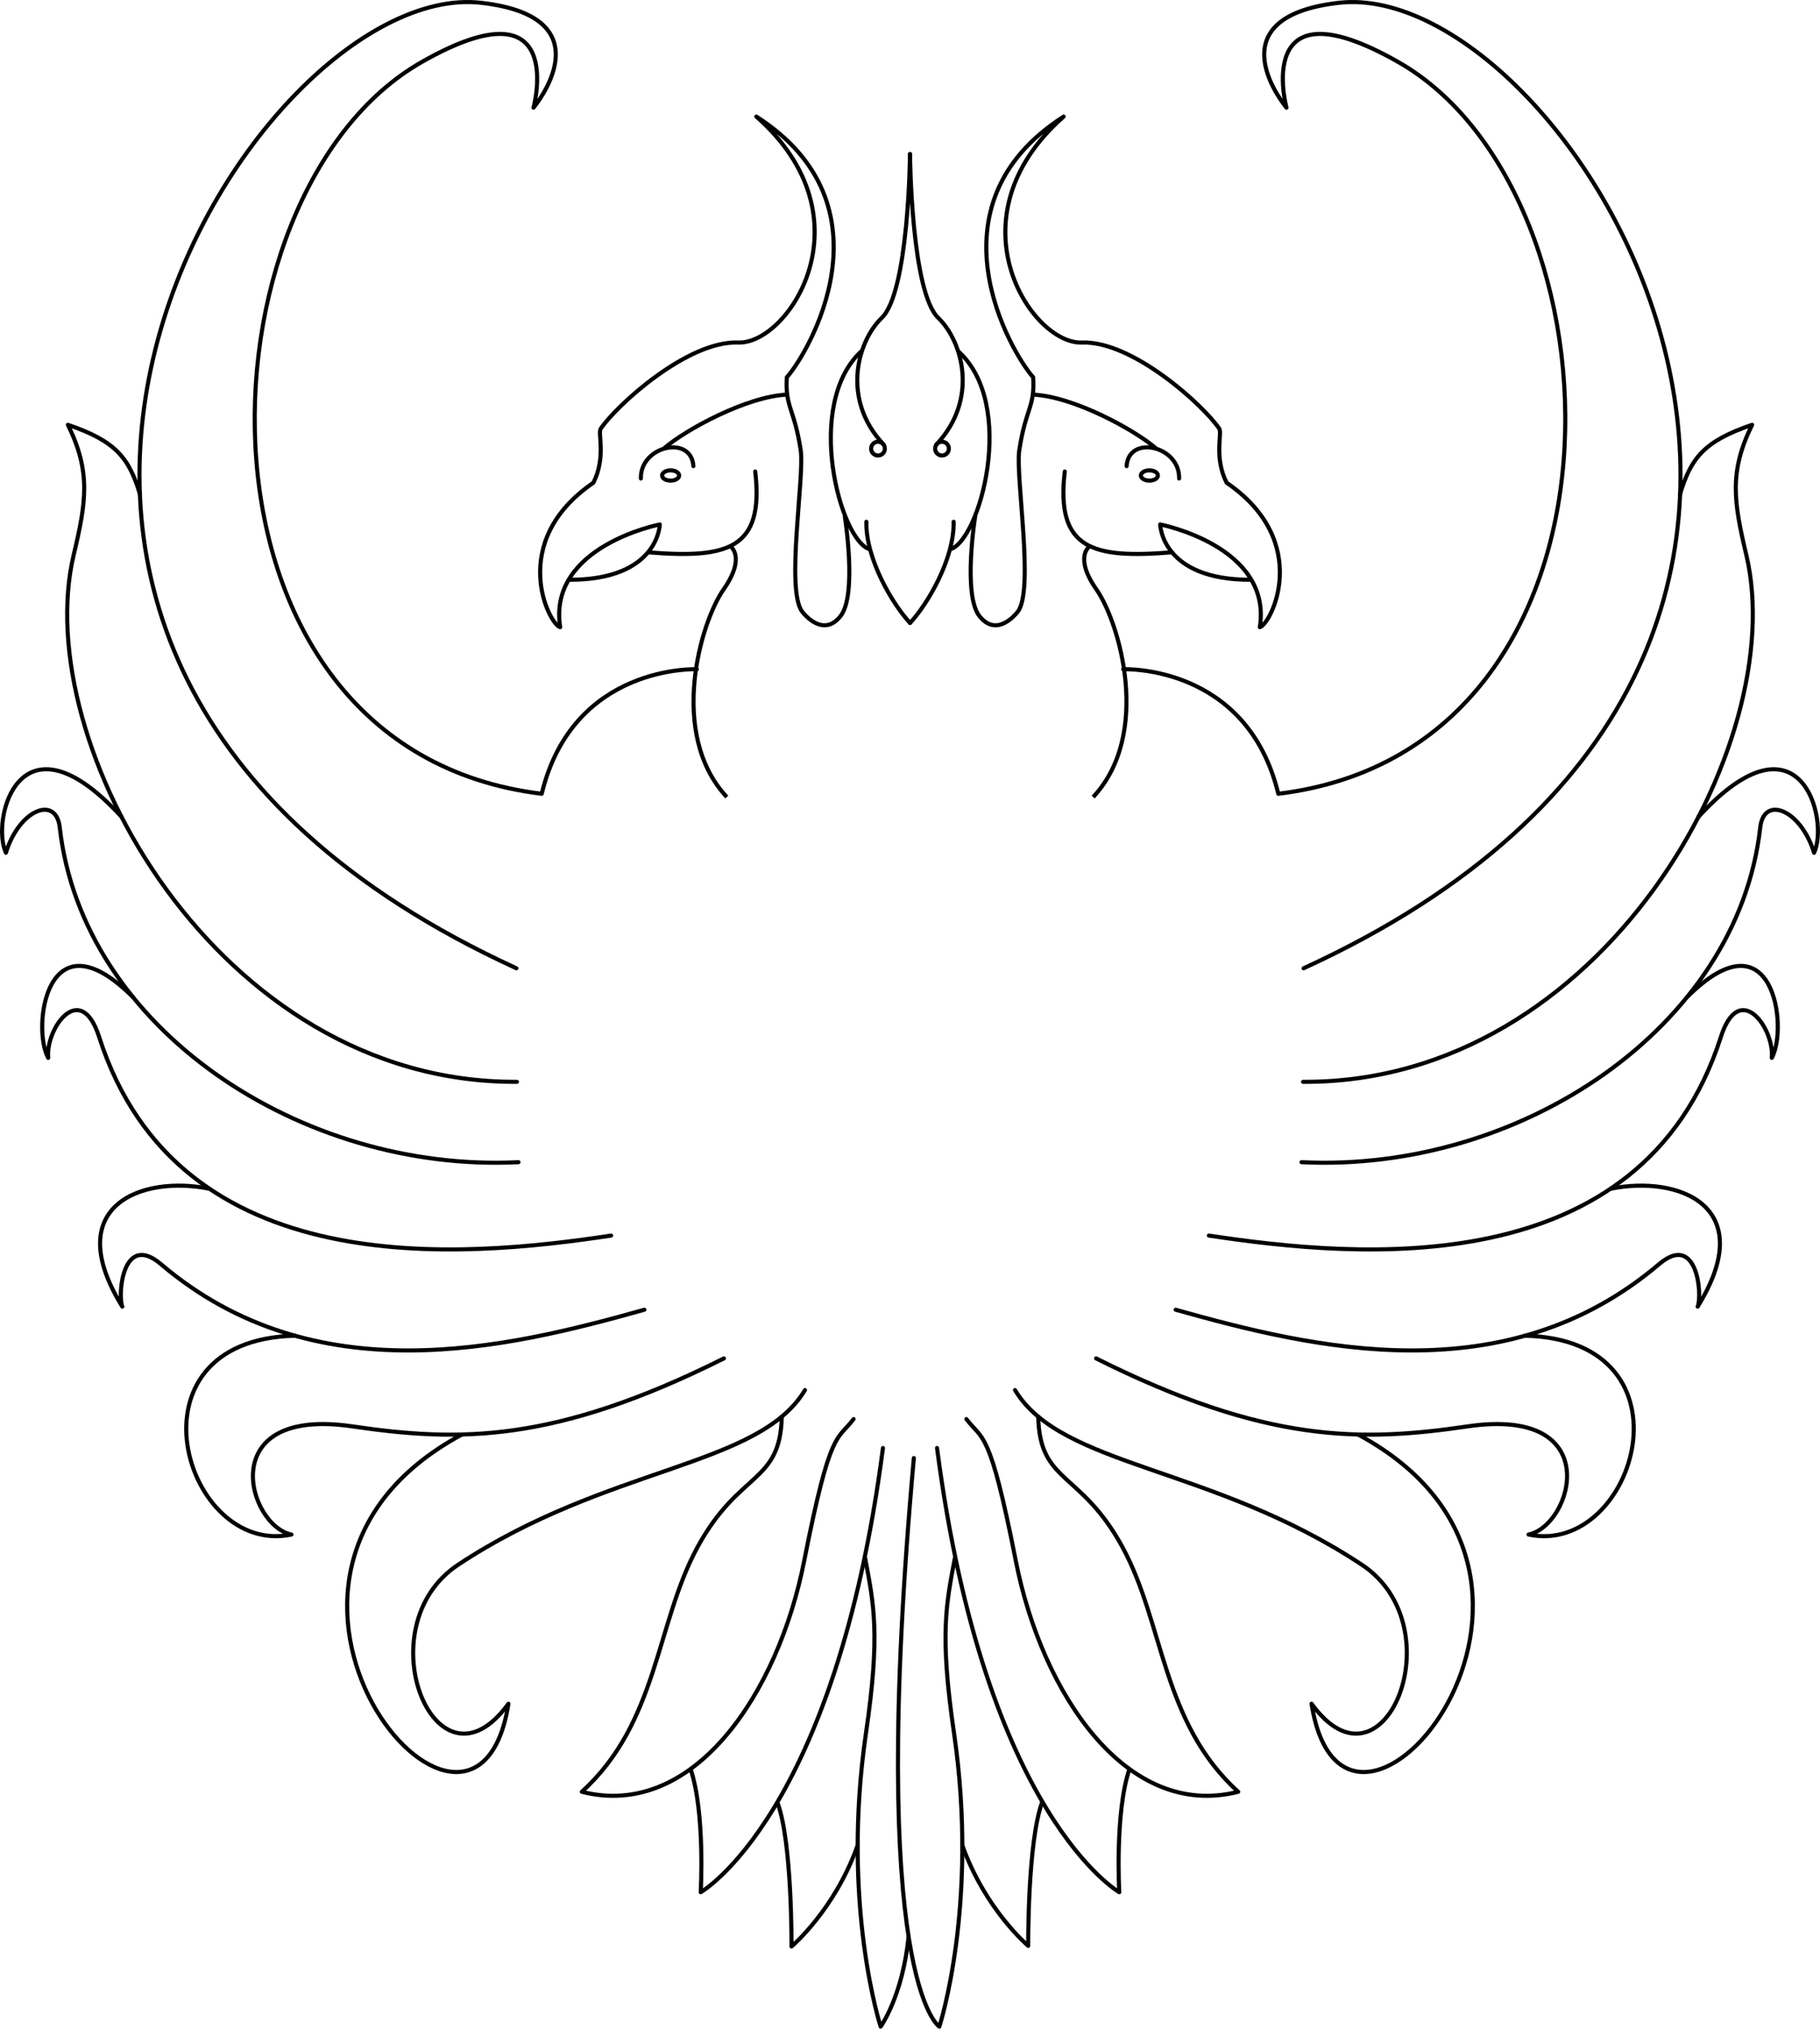 <?xml version="1.0" encoding="UTF-8" standalone="no"?>
<!-- Created with Inkscape (http://www.inkscape.org/) -->

<svg
   xmlns:dc="http://purl.org/dc/elements/1.1/"
   xmlns:cc="http://creativecommons.org/ns#"
   xmlns:rdf="http://www.w3.org/1999/02/22-rdf-syntax-ns#"
   xmlns:svg="http://www.w3.org/2000/svg"
   xmlns="http://www.w3.org/2000/svg"
   xmlns:sodipodi="http://sodipodi.sourceforge.net/DTD/sodipodi-0.dtd"
   xmlns:inkscape="http://www.inkscape.org/namespaces/inkscape"
   width="445.411mm"
   height="496.288mm"
   viewBox="0 0 445.411 496.288"
   version="1.1"
   id="svg8"
   inkscape:version="0.92.4 (5da689c313, 2019-01-14)"
   sodipodi:docname="logo-phoenix-1mm.svg">
  <defs
     id="defs2" />
  <sodipodi:namedview
     id="base"
     pagecolor="#ffffff"
     bordercolor="#666666"
     borderopacity="1.0"
     inkscape:pageopacity="0.0"
     inkscape:pageshadow="2"
     inkscape:zoom="0.35"
     inkscape:cx="1222.366"
     inkscape:cy="1047.6963"
     inkscape:document-units="mm"
     inkscape:current-layer="layer1"
     showgrid="false"
     fit-margin-top="0"
     fit-margin-left="0"
     fit-margin-right="0"
     fit-margin-bottom="0"
     inkscape:window-width="1920"
     inkscape:window-height="1029"
     inkscape:window-x="0"
     inkscape:window-y="26"
     inkscape:window-maximized="1" />
  <g
     inkscape:label="Layer 1"
     inkscape:groupmode="layer"
     id="layer1"
     transform="translate(73.795,35.566)">
    <g
       id="g4886">
      <path
         sodipodi:nodetypes="ccc"
         inkscape:connector-curvature="0"
         id="path155"
         d="m 193.74,159.425 c 14.433,-15.502 6.414,-42.763 0.802,-50.781 -5.613,-8.018 -1.642,-10.593 -1.642,-10.593"
         style="fill:none;stroke:#000000;stroke-width:1;stroke-linecap:butt;stroke-linejoin:miter;stroke-miterlimit:4;stroke-dasharray:none;stroke-opacity:1" />
      <path
         sodipodi:nodetypes="cc"
         inkscape:connector-curvature="0"
         id="path157"
         d="m 186.791,79.778 c -2.252,19.088 6.827,21.344 26.217,19.77"
         style="fill:none;stroke:#000000;stroke-width:1;stroke-linecap:round;stroke-linejoin:round;stroke-miterlimit:4;stroke-dasharray:none;stroke-opacity:1" />
      <path
         sodipodi:nodetypes="ccccccccsssc"
         inkscape:connector-curvature="0"
         id="path159"
         d="m 232.405,106.27 c -22.021,0.084 -22.262,-13.535 -22.262,-13.535 0,0 27.489,5.321 24.379,25.135 2.735,-0.697 13.014,-20.875 -8.126,-35.341 -3.125,-6.202 -1.068,-12.005 -1.776,-13.186 C 220.745,63.58 203.339,47.756 190.96,48.229 178.581,48.701 158.266,17.852 186.519,-7.05 152.365,14.799 173.801,50.875 179.054,56.733 c 0.468,7.288 -1.859,7.654 -3.402,17.859 -0.967,6.395 3.741,34.232 -0.378,39.499 -0.673,0.861 -5.197,6.284 -9.355,1.087 -4.158,-5.197 -1.037,-24.553 -1.037,-24.553"
         style="fill:none;stroke:#000000;stroke-width:1;stroke-linecap:butt;stroke-linejoin:round;stroke-miterlimit:4;stroke-dasharray:none;stroke-opacity:1" />
      <path
         sodipodi:nodetypes="cc"
         inkscape:connector-curvature="0"
         id="path4669"
         d="m 159.588,92.074 c 0.189,9.071 -6.411,20.222 -10.663,24.757"
         style="fill:none;stroke:#000000;stroke-width:1;stroke-linecap:round;stroke-linejoin:miter;stroke-miterlimit:4;stroke-dasharray:none;stroke-opacity:1" />
      <path
         sodipodi:nodetypes="cc"
         inkscape:connector-curvature="0"
         id="path4671"
         d="m 158.712,98.812 c 7.229,-1.843 16.536,-35.464 1.984,-48.457"
         style="fill:none;stroke:#000000;stroke-width:1;stroke-linecap:butt;stroke-linejoin:miter;stroke-miterlimit:4;stroke-dasharray:none;stroke-opacity:1" />
      <path
         sodipodi:nodetypes="ccc"
         inkscape:connector-curvature="0"
         id="path4675"
         d="m 155.395,73.151 c 10.394,-11.056 6.367,-25.159 0.508,-30.876 -6.709,-6.142 -6.993,-40.16 -6.993,-40.16"
         style="fill:none;stroke:#000000;stroke-width:1;stroke-linecap:round;stroke-linejoin:miter;stroke-miterlimit:4;stroke-dasharray:none;stroke-opacity:1" />
      <path
         inkscape:connector-curvature="0"
         id="path4677"
         d="m 214.772,81.491 c 0.189,-8.032 -12.379,-10.772 -12.851,-3.024"
         style="fill:none;stroke:#000000;stroke-width:1;stroke-linecap:round;stroke-linejoin:miter;stroke-miterlimit:4;stroke-dasharray:none;stroke-opacity:1" />
      <path
         sodipodi:nodetypes="cc"
         inkscape:connector-curvature="0"
         id="path4679"
         d="M 209.103,74.12 C 203.906,69.584 188.775,61.352 178.947,60.974"
         style="fill:none;stroke:#000000;stroke-width:1;stroke-linecap:butt;stroke-linejoin:miter;stroke-miterlimit:4;stroke-dasharray:none;stroke-opacity:1" />
      <circle
         r="1.683"
         cx="156.741"
         cy="74.185"
         id="path4708"
         style="opacity:1;fill:none;stroke:#000000;stroke-width:1;stroke-miterlimit:4;stroke-dasharray:none;stroke-opacity:1" />
      <path
         sodipodi:nodetypes="ccscsc"
         inkscape:connector-curvature="0"
         id="path4712"
         d="m 201.09,128.154 c 0,0 30.288,-1.274 37.952,30.469 90.483,-11.031 86.008,-146.888 29.266,-179.071 -35.814,-20.312 -27.262,11.225 -27.262,11.225 0,0 -18.567,-22.08 12.829,-25.658 56.776,-6.471 159.935,158.93 -8.636,236.19"
         style="fill:none;stroke:#000000;stroke-width:1;stroke-linecap:round;stroke-linejoin:round;stroke-miterlimit:4;stroke-dasharray:none;stroke-opacity:1" />
      <path
         sodipodi:nodetypes="ccsc"
         inkscape:connector-curvature="0"
         id="path4714"
         d="m 337.331,85.459 c 2.646,-8.882 5.811,-13.087 17.67,-17.103 -5.67,11.528 -4.502,18.842 -1.417,31.844 10.895,45.934 -35.152,129.268 -108.479,128.89"
         style="fill:none;stroke:#000000;stroke-width:1;stroke-linecap:round;stroke-linejoin:round;stroke-miterlimit:4;stroke-dasharray:none;stroke-opacity:1" />
      <path
         sodipodi:nodetypes="cccc"
         inkscape:connector-curvature="0"
         id="path4716"
         d="m 341.867,164.267 c 24.946,-27.214 32.066,0.71 28.301,8.788 -3.262,-10.617 -12.331,-14.174 -13.182,-6.142 -5.575,49.231 -59.153,84.478 -112.259,81.832"
         style="fill:none;stroke:#000000;stroke-width:1;stroke-linecap:round;stroke-linejoin:round;stroke-miterlimit:4;stroke-dasharray:none;stroke-opacity:1" />
      <path
         sodipodi:nodetypes="ccsc"
         inkscape:connector-curvature="0"
         id="path4718"
         d="m 339.056,208.396 c 21.167,-21.167 24.848,7.445 20.765,14.836 0.663,-7.218 -7.928,-19.274 -12.473,-5.103 -19.457,60.668 -89.013,54.051 -125.299,48.57"
         style="fill:none;stroke:#000000;stroke-width:1;stroke-linecap:round;stroke-linejoin:round;stroke-miterlimit:4;stroke-dasharray:none;stroke-opacity:1" />
      <path
         sodipodi:nodetypes="ccsc"
         inkscape:connector-curvature="0"
         id="path4720"
         d="m 320.343,255.254 c 16.631,-3.402 36.596,4.207 21.335,28.832 1.174,-2.731 -0.025,-18.396 -9.449,-10.394 -37.665,31.98 -84.667,20.6 -118.307,11.15"
         style="fill:none;stroke:#000000;stroke-width:1;stroke-linecap:round;stroke-linejoin:round;stroke-miterlimit:4;stroke-dasharray:none;stroke-opacity:1" />
      <path
         sodipodi:nodetypes="ccsc"
         inkscape:connector-curvature="0"
         id="path4722"
         d="m 299.415,291.197 c 42.9,1.039 26.998,54.169 0.874,48.641 10.809,-2.223 19.054,-31.442 -14.93,-26.458 -26.01,3.814 -49.326,4.158 -90.903,-16.631"
         style="fill:none;stroke:#000000;stroke-width:1;stroke-linecap:round;stroke-linejoin:round;stroke-miterlimit:4;stroke-dasharray:none;stroke-opacity:1" />
      <path
         sodipodi:nodetypes="ccsc"
         inkscape:connector-curvature="0"
         id="path4724"
         d="m 258.598,315.39 c 65.579,35.341 -3.278,117.745 -11.415,65.836 17.665,24.389 35.423,-18.708 12.284,-34.018 -36.626,-24.234 -73.516,-23.812 -84.856,-42.711"
         style="fill:none;stroke:#000000;stroke-width:1;stroke-linecap:round;stroke-linejoin:round;stroke-miterlimit:4;stroke-dasharray:none;stroke-opacity:1" />
      <path
         sodipodi:nodetypes="cccsc"
         inkscape:connector-curvature="0"
         id="path4726"
         d="m 180.29,311.019 c 0.378,16.442 10.386,13.132 20.591,31.842 10.205,18.71 9.675,43.01 28.348,59.909 -27.19,6.922 -48.003,-23.812 -54.429,-56.507 -6.426,-32.695 -8.118,-29.385 -12.087,-34.677"
         style="fill:none;stroke:#000000;stroke-width:1;stroke-linecap:round;stroke-linejoin:round;stroke-miterlimit:4;stroke-dasharray:none;stroke-opacity:1" />
      <path
         sodipodi:nodetypes="ccc"
         inkscape:connector-curvature="0"
         id="path4728"
         d="m 202.606,397.242 c -3.591,10.583 -2.48,30.096 -2.48,30.096 0,0 -32.884,-18.71 -44.601,-108.668"
         style="fill:none;stroke:#000000;stroke-width:1;stroke-linecap:round;stroke-linejoin:round;stroke-miterlimit:4;stroke-dasharray:none;stroke-opacity:1" />
      <path
         sodipodi:nodetypes="cscc"
         inkscape:connector-curvature="0"
         id="path4730"
         d="m 159.871,345.696 c -2.079,11.15 -3.751,18.35 -0.189,42.711 6.141,41.998 -3.591,71.815 -3.591,71.815 0,0 -17.765,-10.961 -6.237,-139.095"
         style="fill:none;stroke:#000000;stroke-width:1;stroke-linecap:round;stroke-linejoin:round;stroke-miterlimit:4;stroke-dasharray:none;stroke-opacity:1" />
      <path
         d="m 209.575,80.758 a 2.079,1.252 0 0 1 -2.079,1.252 2.079,1.252 0 0 1 -2.079,-1.252 2.079,1.252 0 0 1 2.078,-1.252 2.079,1.252 0 0 1 2.079,1.252"
         sodipodi:open="true"
         sodipodi:end="6.2827925"
         sodipodi:start="0"
         sodipodi:ry="1.2520461"
         sodipodi:rx="2.0788691"
         sodipodi:cy="80.758247"
         sodipodi:cx="207.49632"
         sodipodi:type="arc"
         id="path4753"
         style="opacity:1;fill:none;stroke:#000000;stroke-width:1;stroke-miterlimit:4;stroke-dasharray:none;stroke-opacity:1" />
      <path
         sodipodi:nodetypes="ccc"
         inkscape:connector-curvature="0"
         id="path155-3"
         d="m 104.08,159.425 c -14.433,-15.502 -6.415,-42.763 -0.802,-50.781 5.613,-8.018 1.642,-10.593 1.642,-10.593"
         style="fill:none;stroke:#000000;stroke-width:1;stroke-linecap:butt;stroke-linejoin:miter;stroke-miterlimit:4;stroke-dasharray:none;stroke-opacity:1" />
      <path
         sodipodi:nodetypes="cc"
         inkscape:connector-curvature="0"
         id="path157-6"
         d="m 111.029,79.778 c 2.252,19.088 -6.827,21.344 -26.218,19.77"
         style="fill:none;stroke:#000000;stroke-width:1;stroke-linecap:round;stroke-linejoin:round;stroke-miterlimit:4;stroke-dasharray:none;stroke-opacity:1" />
      <path
         sodipodi:nodetypes="ccccccccsssc"
         inkscape:connector-curvature="0"
         id="path159-7"
         d="m 65.415,106.27 c 22.021,0.084 22.262,-13.535 22.262,-13.535 0,0 -27.489,5.321 -24.379,25.135 -2.735,-0.697 -13.014,-20.875 8.126,-35.341 3.125,-6.202 1.068,-12.005 1.776,-13.186 3.874,-5.764 21.28,-21.588 33.659,-21.115 12.379,0.472 32.694,-30.377 4.441,-55.279 34.154,21.849 12.718,57.926 7.465,63.783 -0.468,7.288 1.859,7.654 3.402,17.859 0.967,6.395 -3.741,34.232 0.378,39.499 0.673,0.861 5.197,6.284 9.355,1.087 4.158,-5.197 1.037,-24.553 1.037,-24.553"
         style="fill:none;stroke:#000000;stroke-width:1;stroke-linecap:butt;stroke-linejoin:round;stroke-miterlimit:4;stroke-dasharray:none;stroke-opacity:1" />
      <path
         sodipodi:nodetypes="cc"
         inkscape:connector-curvature="0"
         id="path4669-5"
         d="m 138.232,92.074 c -0.189,9.071 6.44,20.222 10.693,24.757"
         style="fill:none;stroke:#000000;stroke-width:1;stroke-linecap:round;stroke-linejoin:miter;stroke-miterlimit:4;stroke-dasharray:none;stroke-opacity:1" />
      <path
         sodipodi:nodetypes="cc"
         inkscape:connector-curvature="0"
         id="path4671-3"
         d="m 139.108,98.812 c -7.229,-1.843 -16.403,-35.697 -1.851,-48.69"
         style="fill:none;stroke:#000000;stroke-width:1;stroke-linecap:butt;stroke-linejoin:miter;stroke-miterlimit:4;stroke-dasharray:none;stroke-opacity:1" />
      <path
         sodipodi:nodetypes="ccc"
         inkscape:connector-curvature="0"
         id="path4675-5"
         d="m 142.425,73.151 c -10.394,-11.056 -6.367,-25.159 -0.508,-30.876 6.709,-6.142 6.993,-40.16 6.993,-40.16"
         style="fill:none;stroke:#000000;stroke-width:1;stroke-linecap:round;stroke-linejoin:miter;stroke-miterlimit:4;stroke-dasharray:none;stroke-opacity:1" />
      <path
         inkscape:connector-curvature="0"
         id="path4677-6"
         d="m 83.047,81.491 c -0.189,-8.032 12.379,-10.772 12.851,-3.024"
         style="fill:none;stroke:#000000;stroke-width:1;stroke-linecap:round;stroke-linejoin:miter;stroke-miterlimit:4;stroke-dasharray:none;stroke-opacity:1" />
      <path
         sodipodi:nodetypes="cc"
         inkscape:connector-curvature="0"
         id="path4679-2"
         d="m 88.717,74.12 c 5.197,-4.536 20.328,-12.769 30.156,-13.146"
         style="fill:none;stroke:#000000;stroke-width:1;stroke-linecap:butt;stroke-linejoin:miter;stroke-miterlimit:4;stroke-dasharray:none;stroke-opacity:1" />
      <circle
         transform="scale(-1,1)"
         r="1.683"
         cx="-141.078"
         cy="74.185"
         id="path4708-9"
         style="opacity:1;fill:none;stroke:#000000;stroke-width:1;stroke-miterlimit:4;stroke-dasharray:none;stroke-opacity:1" />
      <path
         sodipodi:nodetypes="ccscsc"
         inkscape:connector-curvature="0"
         id="path4712-1"
         d="m 96.73,128.154 c 0,0 -30.288,-1.274 -37.952,30.469 -90.482,-11.031 -86.008,-146.888 -29.266,-179.071 35.814,-20.312 27.261,11.225 27.261,11.225 0,0 18.567,-22.08 -12.829,-25.658 -56.775,-6.471 -159.934,158.93 8.636,236.19"
         style="fill:none;stroke:#000000;stroke-width:1;stroke-linecap:round;stroke-linejoin:round;stroke-miterlimit:4;stroke-dasharray:none;stroke-opacity:1" />
      <path
         sodipodi:nodetypes="ccsc"
         inkscape:connector-curvature="0"
         id="path4714-2"
         d="m -39.511,85.459 c -2.646,-8.882 -5.811,-13.087 -17.67,-17.103 5.67,11.528 4.502,18.842 1.417,31.844 -10.895,45.934 35.152,129.268 108.479,128.89"
         style="fill:none;stroke:#000000;stroke-width:1;stroke-linecap:round;stroke-linejoin:round;stroke-miterlimit:4;stroke-dasharray:none;stroke-opacity:1" />
      <path
         sodipodi:nodetypes="cccc"
         inkscape:connector-curvature="0"
         id="path4716-7"
         d="m -44.047,164.267 c -24.946,-27.214 -32.065,0.71 -28.301,8.788 3.262,-10.617 12.331,-14.174 13.182,-6.142 5.575,49.231 59.153,84.478 112.258,81.832"
         style="fill:none;stroke:#000000;stroke-width:1;stroke-linecap:round;stroke-linejoin:round;stroke-miterlimit:4;stroke-dasharray:none;stroke-opacity:1" />
      <path
         sodipodi:nodetypes="ccsc"
         inkscape:connector-curvature="0"
         id="path4718-0"
         d="m -41.235,208.396 c -21.167,-21.167 -24.848,7.445 -20.765,14.836 -0.663,-7.218 7.928,-19.274 12.473,-5.103 19.457,60.668 89.013,54.051 125.299,48.57"
         style="fill:none;stroke:#000000;stroke-width:1;stroke-linecap:round;stroke-linejoin:round;stroke-miterlimit:4;stroke-dasharray:none;stroke-opacity:1" />
      <path
         sodipodi:nodetypes="ccsc"
         inkscape:connector-curvature="0"
         id="path4720-9"
         d="m -22.523,255.254 c -16.631,-3.402 -36.596,4.207 -21.335,28.832 -1.174,-2.731 0.025,-18.396 9.449,-10.394 37.665,31.98 84.666,20.6 118.306,11.15"
         style="fill:none;stroke:#000000;stroke-width:1;stroke-linecap:round;stroke-linejoin:round;stroke-miterlimit:4;stroke-dasharray:none;stroke-opacity:1" />
      <path
         sodipodi:nodetypes="ccsc"
         inkscape:connector-curvature="0"
         id="path4722-3"
         d="m -1.595,291.197 c -42.9,1.039 -26.998,54.169 -0.874,48.641 -10.809,-2.223 -19.054,-31.442 14.93,-26.458 26.01,3.814 49.326,4.158 90.903,-16.631"
         style="fill:none;stroke:#000000;stroke-width:1;stroke-linecap:round;stroke-linejoin:round;stroke-miterlimit:4;stroke-dasharray:none;stroke-opacity:1" />
      <path
         sodipodi:nodetypes="ccsc"
         inkscape:connector-curvature="0"
         id="path4724-6"
         d="m 39.221,315.39 c -65.578,35.341 3.278,117.745 11.415,65.836 -17.665,24.389 -35.423,-18.708 -12.284,-34.018 36.626,-24.234 73.516,-23.812 84.856,-42.711"
         style="fill:none;stroke:#000000;stroke-width:1;stroke-linecap:round;stroke-linejoin:round;stroke-miterlimit:4;stroke-dasharray:none;stroke-opacity:1" />
      <path
         sodipodi:nodetypes="cccsc"
         inkscape:connector-curvature="0"
         id="path4726-0"
         d="m 117.529,311.019 c -0.378,16.442 -10.386,13.132 -20.591,31.842 -10.205,18.71 -9.675,43.01 -28.348,59.909 27.19,6.922 48.003,-23.812 54.429,-56.507 6.426,-32.695 8.118,-29.385 12.087,-34.677"
         style="fill:none;stroke:#000000;stroke-width:1;stroke-linecap:round;stroke-linejoin:round;stroke-miterlimit:4;stroke-dasharray:none;stroke-opacity:1" />
      <path
         sodipodi:nodetypes="ccc"
         inkscape:connector-curvature="0"
         id="path4728-6"
         d="m 95.214,397.242 c 3.591,10.583 2.48,30.096 2.48,30.096 0,0 32.884,-18.71 44.601,-108.668"
         style="fill:none;stroke:#000000;stroke-width:1;stroke-linecap:round;stroke-linejoin:round;stroke-miterlimit:4;stroke-dasharray:none;stroke-opacity:1" />
      <path
         sodipodi:nodetypes="cscc"
         inkscape:connector-curvature="0"
         id="path4730-2"
         d="m 137.949,345.696 c 2.079,11.15 3.751,18.35 0.189,42.711 -6.141,41.998 3.591,71.815 3.591,71.815 0,0 5.34,-7.363 6.833,-21.964"
         style="fill:none;stroke:#000000;stroke-width:1;stroke-linecap:round;stroke-linejoin:round;stroke-miterlimit:4;stroke-dasharray:none;stroke-opacity:1" />
      <path
         transform="scale(-1,1)"
         d="m -88.245,80.758 a 2.079,1.252 0 0 1 -2.079,1.252 2.079,1.252 0 0 1 -2.079,-1.252 2.079,1.252 0 0 1 2.078,-1.252 2.079,1.252 0 0 1 2.079,1.252"
         sodipodi:open="true"
         sodipodi:end="6.2827925"
         sodipodi:start="0"
         sodipodi:ry="1.2520461"
         sodipodi:rx="2.0788691"
         sodipodi:cy="80.75824"
         sodipodi:cx="-90.323494"
         sodipodi:type="arc"
         id="path4753-6"
         style="opacity:1;fill:none;stroke:#000000;stroke-width:1;stroke-miterlimit:4;stroke-dasharray:none;stroke-opacity:1" />
      <path
         sodipodi:nodetypes="ccc"
         inkscape:connector-curvature="0"
         id="path4827"
         d="m 181.279,405.246 c -3.608,9.622 -3.441,35.213 -3.441,35.213 0,0 -10.524,-8.853 -16.136,-24.622"
         style="fill:none;stroke:#000000;stroke-width:1;stroke-linecap:round;stroke-linejoin:round;stroke-miterlimit:4;stroke-dasharray:none;stroke-opacity:1" />
      <path
         sodipodi:nodetypes="ccc"
         inkscape:connector-curvature="0"
         id="path4827-1"
         d="m 116.473,405.404 c 3.608,9.622 3.441,35.213 3.441,35.213 0,0 10.524,-8.853 16.136,-24.622"
         style="fill:none;stroke:#000000;stroke-width:1;stroke-linecap:round;stroke-linejoin:round;stroke-miterlimit:4;stroke-dasharray:none;stroke-opacity:1" />
    </g>
    <flowRoot
       xml:space="preserve"
       id="flowRoot4915"
       style="fill:black;fill-opacity:1;stroke:none;font-family:sans-serif;font-style:normal;font-weight:normal;font-size:40px;line-height:1.25;letter-spacing:0px;word-spacing:0px"><flowRegion
         id="flowRegion4917"><rect
           id="rect4919"
           width="88.893"
           height="70.711"
           x="595.99"
           y="966.598" /></flowRegion><flowPara
         id="flowPara4921" /></flowRoot>  </g>
</svg>
